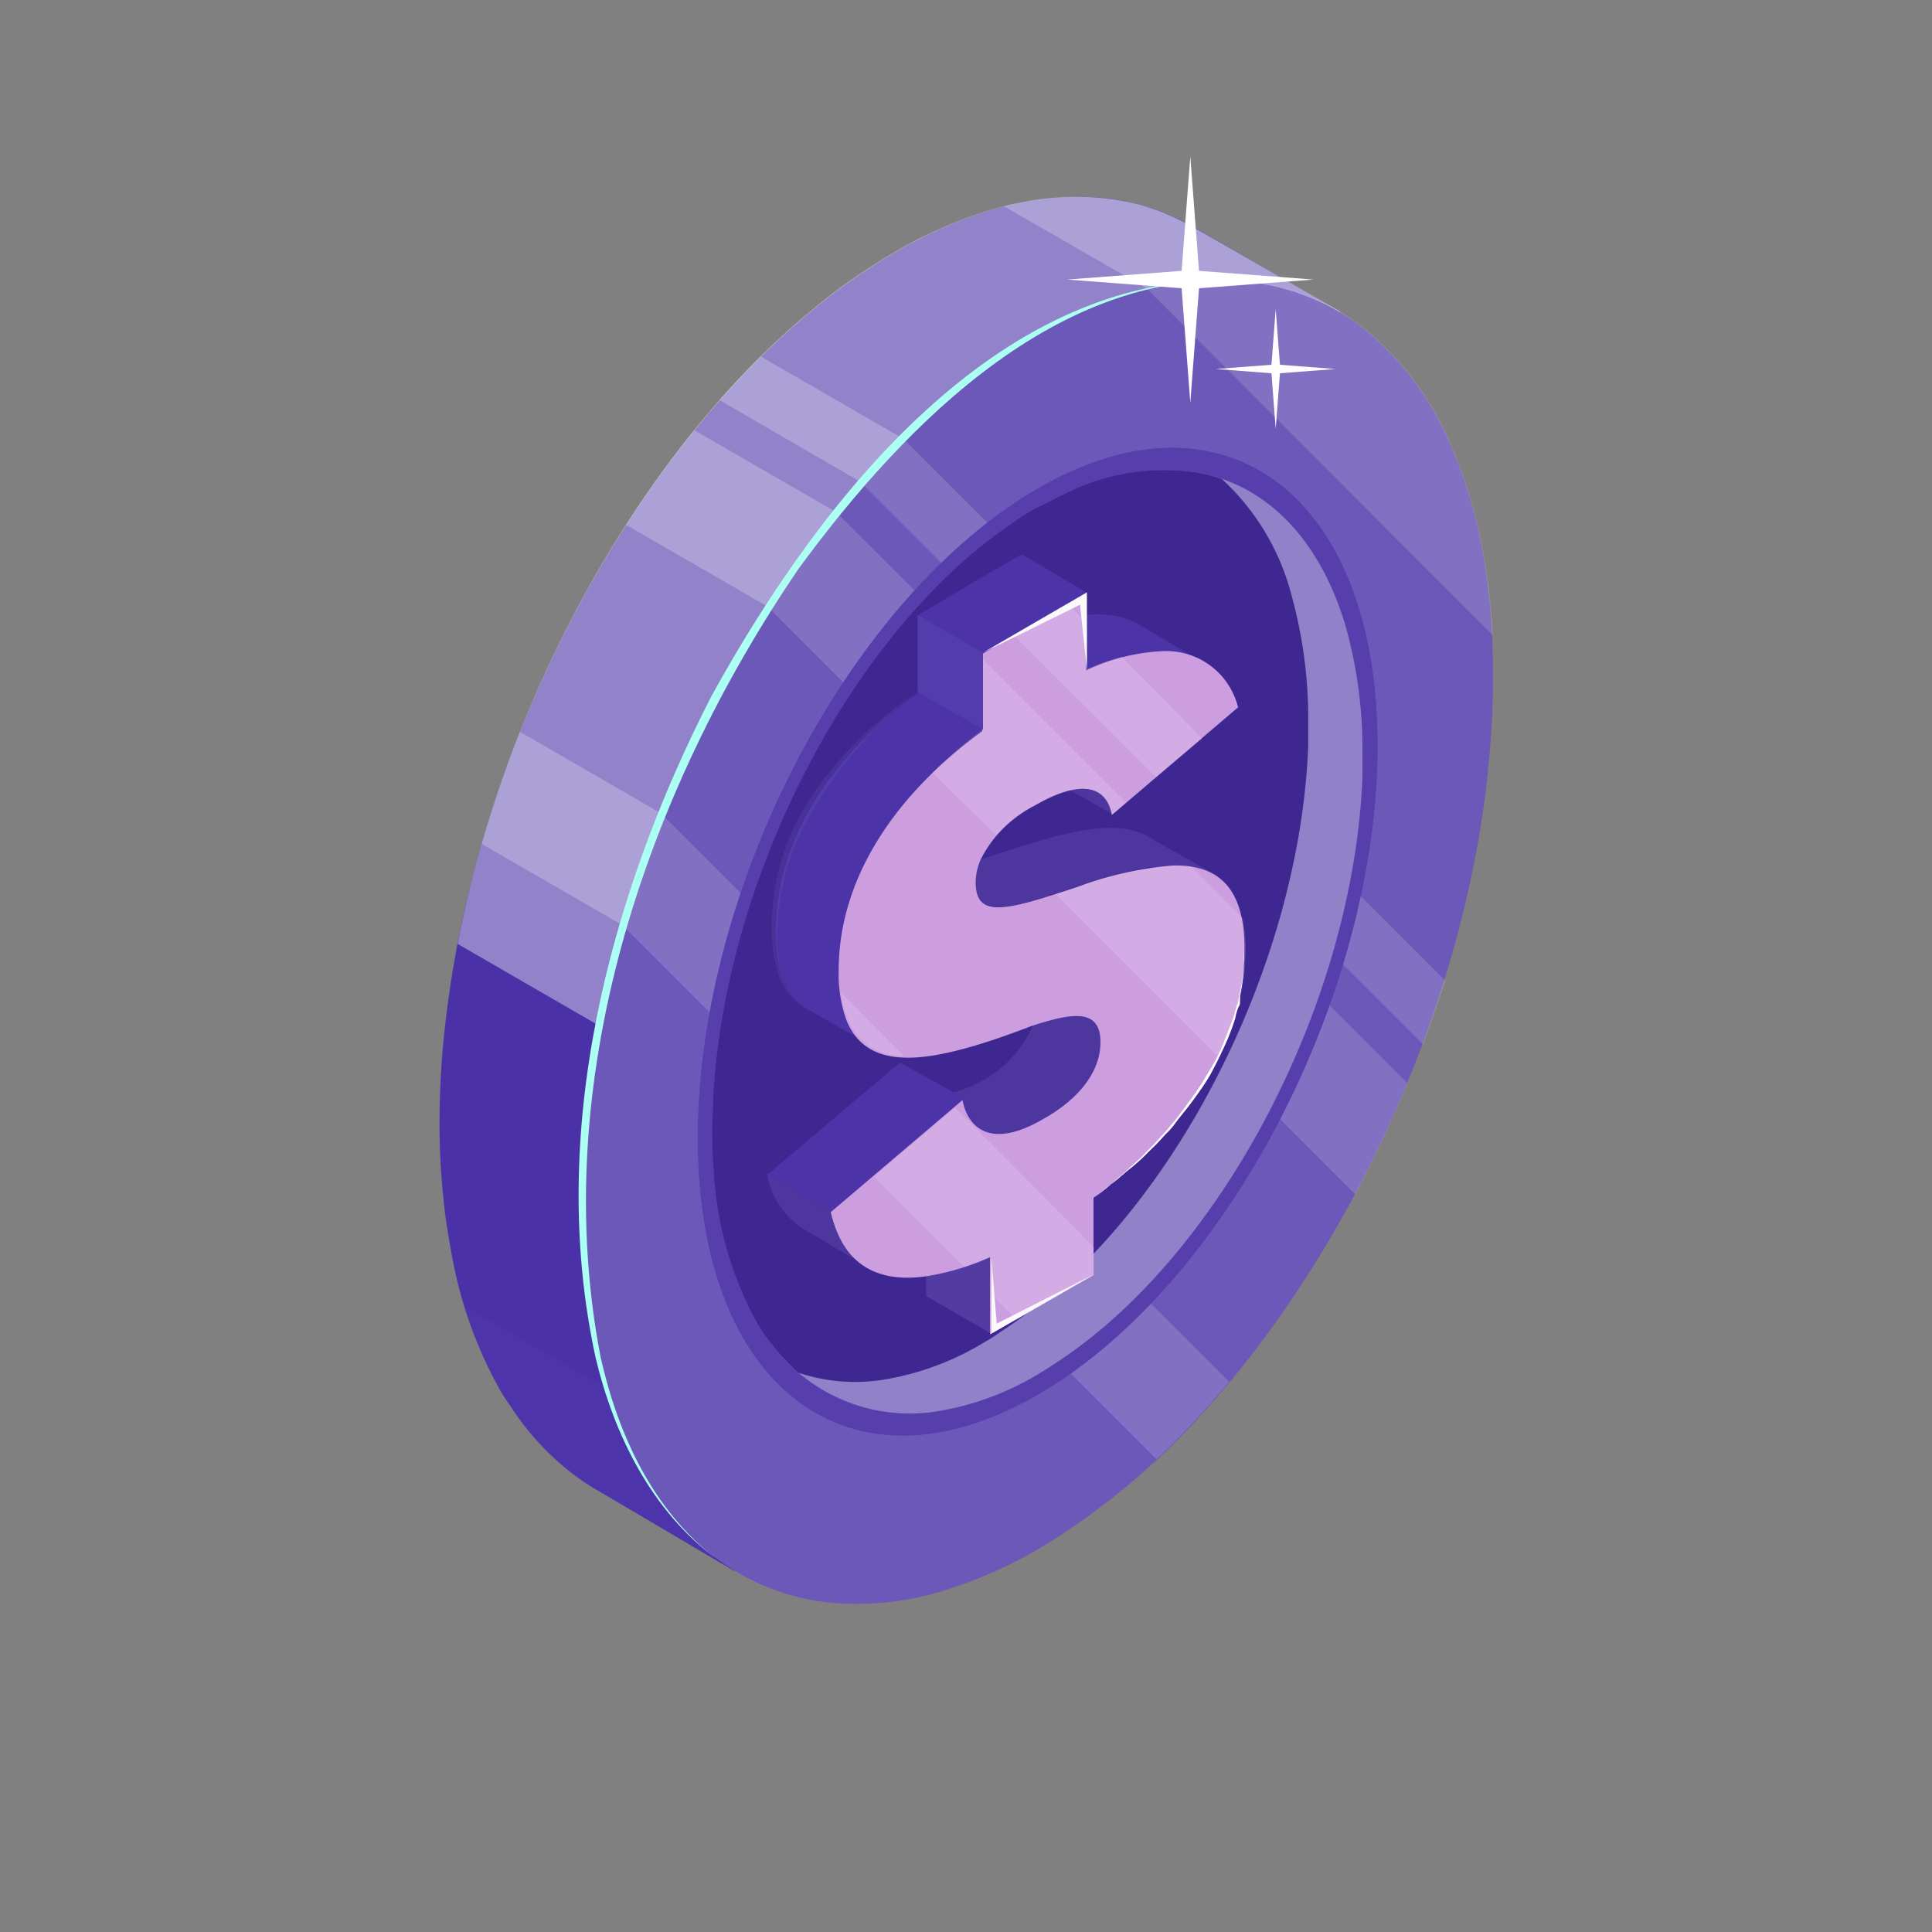 <svg id="grafico_1__i-entorno_1" data-name="grafico(1)_i-entorno 1" xmlns="http://www.w3.org/2000/svg" width="100" height="100" viewBox="0 0 100 100">
  <rect x="0" y="0" width="100" height="100" fill="#808080" stroke="none"/>
  <rect id="Rectángulo_5247" data-name="Rectángulo 5247" width="100" height="100" fill="none"/>
  <g id="freepik--Coin--inject-46" transform="translate(22.72 8.1)">
    <g id="freepik--Con--inject-46">
      <g id="freepik--coin--inject-46-2" data-name="freepik--coin--inject-46" transform="translate(0 2.089)">
        <path id="Trazado_104588" data-name="Trazado 104588" d="M67.58,19.68l1.73-3.57-7.48-4.33h0A11.85,11.85,0,0,0,59,10.6c-.34-.09-.7-.16-1-.23a14,14,0,0,0-5.27.15,15.82,15.82,0,0,0-1.91.51,20.51,20.51,0,0,0-2,.76,24.93,24.93,0,0,0-2.52,1.29c-.89.52-1.77,1.1-2.63,1.72-.65.47-1.3,1-1.93,1.52-9.32,7.86-16.66,21.86-18.52,35.33-.13.92-.23,1.82-.31,2.73-.11,1.3-.16,2.6-.16,3.87,0,1,.05,2.06.13,3s.16,1.67.29,2.46.26,1.55.43,2.3h0a22.22,22.22,0,0,0,2.18,5.75,8.588,8.588,0,0,0,.63,1,14,14,0,0,0,3.32,3.59,12.19,12.19,0,0,0,1.22.8h0L38,81.31,39.6,78c.42-.1.84-.21,1.26-.34a22.92,22.92,0,0,0,4.94-2.18,30.621,30.621,0,0,0,2.87-1.93,35.462,35.462,0,0,0,3.55-3C60,63.08,66.11,51.39,68.36,39.75c.33-1.71.57-3.44.73-5.18.13-1.42.19-2.84.19-4.24a36.77,36.77,0,0,0-.5-6,25.62,25.62,0,0,0-1.2-4.65Z" transform="translate(-22.72 -10.189)" fill="#472ea6"/>
        <path id="Trazado_104589" data-name="Trazado 104589" d="M24.93,43.68l15.21,8.78,2-5.78-15.22-8.8C26.15,39.79,25.51,41.73,24.93,43.68Z" transform="translate(-22.72 -10.189)" fill="#fff" opacity="0.25"/>
        <path id="Trazado_104590" data-name="Trazado 104590" d="M61.8,11.78h0A12.21,12.21,0,0,0,59,10.6c-.35-.09-.7-.16-1.06-.23a14,14,0,0,0-5.27.15,3.534,3.534,0,0,0-.7.16l15.65,9h0l1.72-3.57Z" transform="translate(-22.72 -10.189)" fill="#fff" opacity="0.25"/>
        <path id="Trazado_104591" data-name="Trazado 104591" d="M60.17,34l2-2.4L39.37,18.45c-.72.72-1.44,1.48-2.13,2.26Z" transform="translate(-22.72 -10.189)" fill="#fff" opacity="0.25"/>
        <path id="Trazado_104592" data-name="Trazado 104592" d="M32.41,27.17,52.17,38.58l2.17-5.69L35.94,22.27a54.79,54.79,0,0,0-3.53,4.9Z" transform="translate(-22.72 -10.189)" fill="#fff" opacity="0.25"/>
        <path id="Trazado_104593" data-name="Trazado 104593" d="M61.8,11.78h0A12.21,12.21,0,0,0,59,10.6c-.35-.09-.7-.16-1.06-.23a14,14,0,0,0-5.27.15,15.66,15.66,0,0,0-1.9.51,19.54,19.54,0,0,0-2,.76,23,23,0,0,0-2.52,1.29c-.9.52-1.77,1.1-2.64,1.72-.65.47-1.29,1-1.92,1.52-8.67,7.32-15.62,20-18,32.54L55.41,67.19a61.92,61.92,0,0,0,13-27.43,50,50,0,0,0,.73-5.18,40.34,40.34,0,0,0,.19-4.24,35.69,35.69,0,0,0-.49-6,25.881,25.881,0,0,0-1.22-4.65l1.73-3.57Z" transform="translate(-22.72 -10.189)" fill="#fff" opacity="0.4"/>
        <path id="Trazado_104594" data-name="Trazado 104594" d="M38,81.31,39.6,78c.42-.1.84-.21,1.26-.34a22.92,22.92,0,0,0,4.94-2.18,30.621,30.621,0,0,0,2.87-1.93,35.462,35.462,0,0,0,3.55-3,43.868,43.868,0,0,0,3.16-3.38L23.65,48.86c-.18.92-.33,1.85-.46,2.77s-.23,1.83-.3,2.74c-.11,1.3-.17,2.6-.17,3.87,0,1,.05,2.06.13,3s.16,1.67.29,2.46.26,1.54.44,2.3h0a21.65,21.65,0,0,0,2.18,5.75,8.566,8.566,0,0,0,.62,1,14,14,0,0,0,3.32,3.59,14.229,14.229,0,0,0,1.22.8h0Z" transform="translate(-22.72 -10.189)" fill="#6c58b8" opacity="0.1"/>
        <path id="Trazado_104595" data-name="Trazado 104595" d="M25.78,71.8c.2.35.41.7.62,1A12.59,12.59,0,0,0,31,77.22h0l7,4.09L39.6,78h.07l.11-1.34L24,67.59a21,21,0,0,0,1.78,4.21Z" transform="translate(-22.72 -10.189)" fill="#6c58b8" opacity="0.1"/>
        <path id="Trazado_104596" data-name="Trazado 104596" d="M76.82,29a24.89,24.89,0,0,0-1.75-6,15.53,15.53,0,0,0-4.6-6.09,11.91,11.91,0,0,0-4.13-2c-.35-.09-.7-.17-1.06-.23a13.75,13.75,0,0,0-5.27.15,15.66,15.66,0,0,0-1.9.51,19.48,19.48,0,0,0-2,.75,26,26,0,0,0-2.52,1.29c-.89.53-1.77,1.1-2.64,1.73-.65.47-1.29,1-1.92,1.52C39.72,28.48,32.4,42.48,30.54,55.95c-.12.91-.23,1.83-.3,2.73-.11,1.3-.16,2.6-.16,3.87,0,1.05.05,2.06.12,3s.17,1.66.29,2.45.27,1.55.45,2.3h0a22,22,0,0,0,2.17,5.75,8.588,8.588,0,0,0,.63,1,14,14,0,0,0,3.32,3.59A11.71,11.71,0,0,0,43.65,83a15.19,15.19,0,0,0,5.23-.68,23,23,0,0,0,4.94-2.19,30.509,30.509,0,0,0,2.87-1.92,38.2,38.2,0,0,0,3.56-3C68,67.73,74.13,56,76.35,44.39a48.341,48.341,0,0,0,.73-5.17A40.58,40.58,0,0,0,77.27,35a35.421,35.421,0,0,0-.45-6Z" transform="translate(-22.72 -10.189)" fill="#6c58b8"/>
        <path id="Trazado_104597" data-name="Trazado 104597" d="M31,53.13c-.18.93-.34,1.86-.46,2.79s-.23,1.83-.31,2.74c-.11,1.3-.16,2.6-.15,3.87q0,1.57.12,3c.07.85.17,1.67.29,2.46s.27,1.54.44,2.3h0a22.33,22.33,0,0,0,2.17,5.75,8.588,8.588,0,0,0,.63,1,14.36,14.36,0,0,0,3.32,3.59,11.89,11.89,0,0,0,6.56,2.35,15.52,15.52,0,0,0,5.24-.68,23.38,23.38,0,0,0,4.93-2.19c.89-.53,1.75-1.11,2.58-1.72Z" transform="translate(-22.72 -10.189)" fill="#6c58b8" opacity="0.05"/>
        <path id="Trazado_104598" data-name="Trazado 104598" d="M31.4,71.9a20.88,20.88,0,0,0,1.72,4.15,10.691,10.691,0,0,0,.63,1,14,14,0,0,0,3.32,3.58,11.75,11.75,0,0,0,5.3,2.22Z" transform="translate(-22.72 -10.189)" fill="#6c58b8" opacity="0.05"/>
        <path id="Trazado_104599" data-name="Trazado 104599" d="M34.26,42.15a59.668,59.668,0,0,0-2,5.78l27.6,27.6.38-.35a46.8,46.8,0,0,0,3.38-3.66Z" transform="translate(-22.72 -10.189)" fill="#fff" opacity="0.15"/>
        <path id="Trazado_104600" data-name="Trazado 104600" d="M43.29,26.52a54.9,54.9,0,0,0-3.54,4.9l30.4,30.4q1.48-2.79,2.7-5.75Z" transform="translate(-22.72 -10.189)" fill="#fff" opacity="0.15"/>
        <path id="Trazado_104601" data-name="Trazado 104601" d="M46.74,22.7c-.73.72-1.45,1.48-2.15,2.3L73.66,54.06c.4-1.09.79-2.18,1.15-3.29Z" transform="translate(-22.72 -10.189)" fill="#fff" opacity="0.15"/>
        <path id="Trazado_104602" data-name="Trazado 104602" d="M77.26,32.88h0c0-.58-.07-1.11-.12-1.65a4.689,4.689,0,0,0-.06-.54,1.735,1.735,0,0,0-.07-.58c-.05-.4-.11-.79-.17-1.15a25.37,25.37,0,0,0-1.76-6,15.4,15.4,0,0,0-4.6-6.08,11.6,11.6,0,0,0-4.13-2c-.34-.09-.69-.16-1-.23a13.75,13.75,0,0,0-5.27.15,3.534,3.534,0,0,0-.7.16Z" transform="translate(-22.72 -10.189)" fill="#fff" opacity="0.15"/>
        <path id="Trazado_104603" data-name="Trazado 104603" d="M71.3,38.59c0,12.42-7.25,26.77-16.41,32.87-.39.26-.78.5-1.18.73C44,77.8,36.12,71.85,36.12,58.9S44,30.9,53.71,25.29c.4-.23.79-.44,1.18-.63C64,20.18,71.3,26.17,71.3,38.59Z" transform="translate(-22.72 -10.189)" fill="#472ea6"/>
        <path id="Trazado_104604" data-name="Trazado 104604" d="M71.3,38.59c0,12.42-7.25,26.77-16.41,32.87-.39.26-.78.5-1.18.73C44,77.8,36.12,71.85,36.12,58.9S44,30.9,53.71,25.29c.4-.23.79-.44,1.18-.63C64,20.18,71.3,26.17,71.3,38.59Z" transform="translate(-22.72 -10.189)" fill="#6c58b8" opacity="0.4"/>
        <path id="Trazado_104605" data-name="Trazado 104605" d="M70.52,39v1.21c-.45,11.58-7.2,24.56-15.66,30.2l-.23.15c-.29.19-.58.38-.9.57a14.68,14.68,0,0,1-5.28,1.93,8.9,8.9,0,0,1-9.28-4.73,18.42,18.42,0,0,1-2.18-8c0-.61-.06-1.23-.06-1.88V56.66a32.588,32.588,0,0,1,.43-3.82c1.48-9,6.25-18.07,12.33-23.58a24.75,24.75,0,0,1,2.67-2.11q.66-.45,1.32-.84a8.14,8.14,0,0,1,1.15-.57l.32-.15a11.36,11.36,0,0,1,6.95-1.11c3.54.68,6.26,3.51,7.57,8A23.61,23.61,0,0,1,70.52,39Z" transform="translate(-22.72 -10.189)" fill="#472ea6"/>
        <path id="Trazado_104606" data-name="Trazado 104606" d="M70.52,39v1.21c-.45,11.58-7.2,24.56-15.66,30.2l-.23.15c-.29.19-.58.38-.9.57a14.68,14.68,0,0,1-5.28,1.93,8.9,8.9,0,0,1-9.28-4.73,18.42,18.42,0,0,1-2.18-8c0-.61-.06-1.23-.06-1.88V56.66a32.588,32.588,0,0,1,.43-3.82c1.48-9,6.25-18.07,12.33-23.58a24.75,24.75,0,0,1,2.67-2.11q.66-.45,1.32-.84a8.14,8.14,0,0,1,1.15-.57l.32-.15a11.36,11.36,0,0,1,6.95-1.11c3.54.68,6.26,3.51,7.57,8A23.61,23.61,0,0,1,70.52,39Z" transform="translate(-22.72 -10.189)" fill="#dad5ed" opacity="0.5"/>
        <path id="Trazado_104607" data-name="Trazado 104607" d="M67.71,38.63V37.42a23.87,23.87,0,0,0-.85-6.56,12.39,12.39,0,0,0-3.62-6.07,8.85,8.85,0,0,0-1.15-.31,11.37,11.37,0,0,0-7,1.1l-.32.15-1.15.58a10.429,10.429,0,0,0-1.31.83,25,25,0,0,0-2.68,2.12c-6.03,5.48-10.8,14.61-12.28,23.58a35,35,0,0,0-.43,3.81c0,.61-.05,1.2-.05,1.8s0,1.27.06,1.88a18.49,18.49,0,0,0,2.18,8,10.73,10.73,0,0,0,2.21,2.72,9.32,9.32,0,0,0,4.29.38,14.54,14.54,0,0,0,5.28-1.92,9.53,9.53,0,0,0,.89-.57l.23-.15C60.51,63.19,67.26,50.21,67.71,38.63Z" transform="translate(-22.72 -10.189)" fill="#472ea6"/>
        <path id="Trazado_104608" data-name="Trazado 104608" d="M67.71,38.63V37.42a23.87,23.87,0,0,0-.85-6.56,12.39,12.39,0,0,0-3.62-6.07,8.85,8.85,0,0,0-1.15-.31,11.37,11.37,0,0,0-7,1.1l-.32.15-1.15.58a10.429,10.429,0,0,0-1.31.83,25,25,0,0,0-2.68,2.12c-6.03,5.48-10.8,14.61-12.28,23.58a35,35,0,0,0-.43,3.81c0,.61-.05,1.2-.05,1.8s0,1.27.06,1.88a18.49,18.49,0,0,0,2.18,8,10.73,10.73,0,0,0,2.21,2.72,9.32,9.32,0,0,0,4.29.38,14.54,14.54,0,0,0,5.28-1.92,9.53,9.53,0,0,0,.89-.57l.23-.15C60.51,63.19,67.26,50.21,67.71,38.63Z" transform="translate(-22.72 -10.189)" fill="#241753" opacity="0.25"/>
        <path id="Trazado_104609" data-name="Trazado 104609" d="M65.28,14.6c-10.16-1.15-18.4,7.27-23.94,14.83-8,11.74-13,26.6-10.25,40.83h0c.9,4,2.71,7.92,6,10.43-3.36-2.46-5.31-6.43-6.26-10.41h0c-2.53-11.63.66-23.86,6-34.26C42.51,25.72,52.17,13.22,65.28,14.6Z" transform="translate(-22.72 -10.189)" fill="#abfff3"/>
        <g id="freepik--money-sign--inject-46" transform="translate(16.98 18.501)">
          <path id="Trazado_104610" data-name="Trazado 104610" d="M57.6,42.16l-3.38-1.95,6.53-5.57,3.37,1.95Z" transform="translate(-39.7 -28.69)" fill="#6c58b8" opacity="0.35"/>
          <path id="Trazado_104611" data-name="Trazado 104611" d="M59.67,43.45c-1.73-1.23-4.72-.3-7.26.5l-1.66.54a3,3,0,0,0-.25,1.15c0,2,1.67,1.43,5.29.23a28.161,28.161,0,0,1,3.74-1c.11,1,.8,1.91,3.51.48Z" transform="translate(-39.7 -28.69)" fill="#6c58b8" opacity="0.35"/>
          <path id="Trazado_104612" data-name="Trazado 104612" d="M51.31,69.03l-3.37-1.95V63.09l3.37,1.96Z" transform="translate(-39.7 -28.69)" fill="#6c58b8" opacity="0.45"/>
          <path id="Trazado_104613" data-name="Trazado 104613" d="M57,53.91c0,1.58-1.19,3-3,4-2.81,1.63-3.9.3-4.15-1l-.57-.34A6.73,6.73,0,0,0,50.72,56a6,6,0,0,0,2.74-2.91C55.53,52.39,57,52.12,57,53.91Z" transform="translate(-39.7 -28.69)" fill="#6c58b8" opacity="0.35"/>
          <path id="Trazado_104614" data-name="Trazado 104614" d="M44.48,63.67a2.21,2.21,0,0,0-1.23-.3,6.013,6.013,0,0,1-.18-.63l-3.37-2a4.17,4.17,0,0,0,1.89,2.87h0l3.37,2a1.59,1.59,0,0,0-.48-1.94Z" transform="translate(-39.7 -28.69)" fill="#6c58b8" opacity="0.35"/>
          <path id="Trazado_104615" data-name="Trazado 104615" d="M55.79,45.9c-3.62,1.19-5.29,1.72-5.29-.24a3,3,0,0,1,.25-1.15c-2.48.76-3.63.86-3.63-.78,0-1.19.82-2.68,3.05-4s3.72-1,4,.48l6.52-5.57a.59.59,0,0,0-.09-.24,3.94,3.94,0,0,0,1.18-.4l-2.69-1.59-.26-.16h0a4.53,4.53,0,0,0-2.56-.42,11,11,0,0,0-3.38.93v-.07l3.38-2-3.38-2h0l-2.3,1.33-3,1.78h0v4c-4.57,3.33-7.43,7.68-7.43,12.38,0,2.15.58,3.36,1.52,4h0l.25.13,2.82,1.6a2.06,2.06,0,0,0-.17-1.27,16.069,16.069,0,0,0,2.65-.58c3.45-1,6.48-2.66,6.48-.12a3.58,3.58,0,0,1-.21,1.12c2.08-.68,3.58-1,3.58.83,0,1.59-1.19,3-3,4-2.82,1.63-3.91.29-4.15-1h0l-.57-.35L46.58,55l-6.86,5.8,3.37,1.95a6,6,0,0,0,.52,1.44A10.94,10.94,0,0,0,48,63.09v1.62L53.29,64V60c4.61-3.4,7.81-8,7.81-12.79a6.33,6.33,0,0,0-.38-2.4,18.62,18.62,0,0,0-4.93,1.09Z" transform="translate(-39.7 -28.69)" fill="#472ea6"/>
          <path id="Trazado_104616" data-name="Trazado 104616" d="M55.79,45.9c-3.62,1.19-5.29,1.72-5.29-.24a3,3,0,0,1,.25-1.15c-2.48.76-3.63.86-3.63-.78,0-1.19.82-2.68,3.05-4s3.72-1,4,.48l6.52-5.57a.59.59,0,0,0-.09-.24,3.94,3.94,0,0,0,1.18-.4l-2.69-1.59-.26-.16h0a4.53,4.53,0,0,0-2.56-.42,11,11,0,0,0-3.38.93v-.07l3.38-2-3.38-2h0l-2.3,1.33-3,1.78h0v4c-4.57,3.33-7.43,7.68-7.43,12.38,0,2.15.58,3.36,1.52,4h0l.25.13,2.82,1.6a2.06,2.06,0,0,0-.17-1.27,16.069,16.069,0,0,0,2.65-.58c3.45-1,6.48-2.66,6.48-.12a3.58,3.58,0,0,1-.21,1.12c2.08-.68,3.58-1,3.58.83,0,1.59-1.19,3-3,4-2.82,1.63-3.91.29-4.15-1h0l-.57-.35L46.58,55l-6.86,5.8,3.37,1.95a6,6,0,0,0,.52,1.44A10.94,10.94,0,0,0,48,63.09v1.62L53.29,64V60c4.61-3.4,7.81-8,7.81-12.79a6.33,6.33,0,0,0-.38-2.4,18.62,18.62,0,0,0-4.93,1.09Z" transform="translate(-39.7 -28.69)" fill="#6c58b8" opacity="0.15"/>
          <g id="Grupo_54366" data-name="Grupo 54366" transform="translate(0.232 7.12)" opacity="0.2">
            <path id="Trazado_104617" data-name="Trazado 104617" d="M47.5,35.81a21.27,21.27,0,0,0-6.09,7.36,12.67,12.67,0,0,0-1.15,4.6,8.25,8.25,0,0,0,.14,2.38,3.27,3.27,0,0,0,1.19,2,3.22,3.22,0,0,1-1.38-2,8,8,0,0,1-.27-2.44A12.27,12.27,0,0,1,41,43a16.29,16.29,0,0,1,2.75-4,20,20,0,0,1,3.75-3.19Z" transform="translate(-39.932 -35.81)" fill="#6c58b8"/>
          </g>
          <path id="Trazado_104618" data-name="Trazado 104618" d="M60.7,44.8a18.39,18.39,0,0,0-4.91,1.1c-3.62,1.19-5.29,1.72-5.29-.24a3,3,0,0,1,.25-1.15,6.29,6.29,0,0,1,2.8-2.81c2.38-1.38,3.71-1.05,4,.48l6.53-5.57a3.82,3.82,0,0,0-3.79-2.91,10.21,10.21,0,0,0-4.07,1v-4l-3.38,2-2,1.15v4c-4.58,3.33-7.43,7.68-7.43,12.38a7.06,7.06,0,0,0,.4,2.57c1,2.51,3.78,2.17,6.69,1.31,1-.3,2-.66,2.88-1,2.08-.68,3.58-.95,3.58.83,0,1.59-1.19,3-3,4-2.81,1.63-3.9.3-4.14-1L43,62.74a6.2,6.2,0,0,0,.52,1.44c.89,1.68,2.49,2.14,4.35,1.89a12.84,12.84,0,0,0,3.37-1v4L56.6,66V62c4.6-3.39,7.81-8,7.81-12.79C64.46,45.7,62.82,44.75,60.7,44.8Z" transform="translate(-39.7 -28.69)" fill="#cc9ee0"/>
          <path id="Trazado_104619" data-name="Trazado 104619" d="M49.45,57.33,45.24,60.9l4.68,4.68c.46-.16.92-.33,1.39-.53V67l1.31,1.31,4-2.3V64.56Z" transform="translate(-39.7 -28.69)" fill="#fff" opacity="0.15"/>
          <path id="Trazado_104620" data-name="Trazado 104620" d="M60.7,44.8a18.39,18.39,0,0,0-4.91,1.1l-1.15.38,8.43,8.43a12.35,12.35,0,0,0,1.41-5.55,8,8,0,0,0-.16-1.63l-2.67-2.68a6,6,0,0,0-.95-.05Z" transform="translate(-39.7 -28.69)" fill="#fff" opacity="0.15"/>
          <path id="Trazado_104621" data-name="Trazado 104621" d="M51.57,43.23a8.28,8.28,0,0,1,2-1.55c2.38-1.39,3.71-1,4,.48l.72-.62-7.43-7.43v3.65A23.71,23.71,0,0,0,48.26,40Z" transform="translate(-39.7 -28.69)" fill="#fff" opacity="0.15"/>
          <path id="Trazado_104622" data-name="Trazado 104622" d="M58.06,34a13.68,13.68,0,0,0-1.8.63v-2.4l-1-1-2.38,1.39-.42.24,7.38,7.37,2.39-2Z" transform="translate(-39.7 -28.69)" fill="#fff" opacity="0.15"/>
          <path id="Trazado_104623" data-name="Trazado 104623" d="M46.78,54.65,43.54,51.4a5.08,5.08,0,0,0,.32,1.29,3,3,0,0,0,2.92,1.96Z" transform="translate(-39.7 -28.69)" fill="#fff" opacity="0.15"/>
          <path id="Trazado_104624" data-name="Trazado 104624" d="M50.88,37.76,47.5,35.81V31.83l3.38,1.95Z" transform="translate(-39.7 -28.69)" fill="#472ea6"/>
          <path id="Trazado_104625" data-name="Trazado 104625" d="M50.88,37.76,47.5,35.81V31.83l3.38,1.95Z" transform="translate(-39.7 -28.69)" fill="#6c58b8" opacity="0.35"/>
          <path id="Trazado_104626" data-name="Trazado 104626" d="M56.64,62l.52-.42a6.909,6.909,0,0,0,.58-.49c.21-.19.48-.4.74-.65s.58-.51.85-.81l.45-.46.45-.5c.16-.16.3-.34.45-.52a7.089,7.089,0,0,0,.45-.57c.28-.38.58-.77.84-1.15s.51-.82.76-1.23a9,9,0,0,0,.61-1.25c.17-.42.32-.83.48-1.22.06-.19.11-.39.16-.57l.09-.28a2.561,2.561,0,0,0,.05-.27,9.351,9.351,0,0,0,.19-1c.05-.36.08-.55.09-.76a4.519,4.519,0,0,1,0-.67v.67a10.931,10.931,0,0,1-.22,1.72,1.37,1.37,0,0,1,0,.28.381.381,0,0,1-.08.28,2.842,2.842,0,0,0-.16.57,11.691,11.691,0,0,1-.46,1.23c-.19.42-.39.85-.61,1.27a8.7,8.7,0,0,1-.75,1.24c-.28.4-.57.8-.86,1.15-.15.19-.3.37-.45.58a4,4,0,0,1-.46.52l-.46.5-.46.45a10.15,10.15,0,0,1-.86.79c-.29.22-.54.45-.77.64s-.44.34-.61.46Z" transform="translate(-39.7 -28.69)" fill="#fff"/>
          <path id="Trazado_104627" data-name="Trazado 104627" d="M50.88,33.78l5.38-3.12v3.98L55.9,31.3Z" transform="translate(-39.7 -28.69)" fill="#fafafa"/>
          <path id="Trazado_104628" data-name="Trazado 104628" d="M51.31,65.05l.28,3.46,5.05-2.56-5.33,3.08Z" transform="translate(-39.7 -28.69)" fill="#fafafa"/>
        </g>
      </g>
      <path id="Trazado_104629" data-name="Trazado 104629" d="M61.16,14.02l.45-5.92.45,5.92,5.93.45-5.93.45-.45,5.93-.45-5.93-5.92-.45Z" transform="translate(-22.72 -8.1)" fill="#fff"/>
      <path id="Trazado_104630" data-name="Trazado 104630" d="M65.81,18.88l.22-2.87.22,2.87,2.86.22-2.86.22-.22,2.87-.22-2.87-2.87-.22Z" transform="translate(-22.72 -8.1)" fill="#fff"/>
    </g>
  </g>
</svg>

